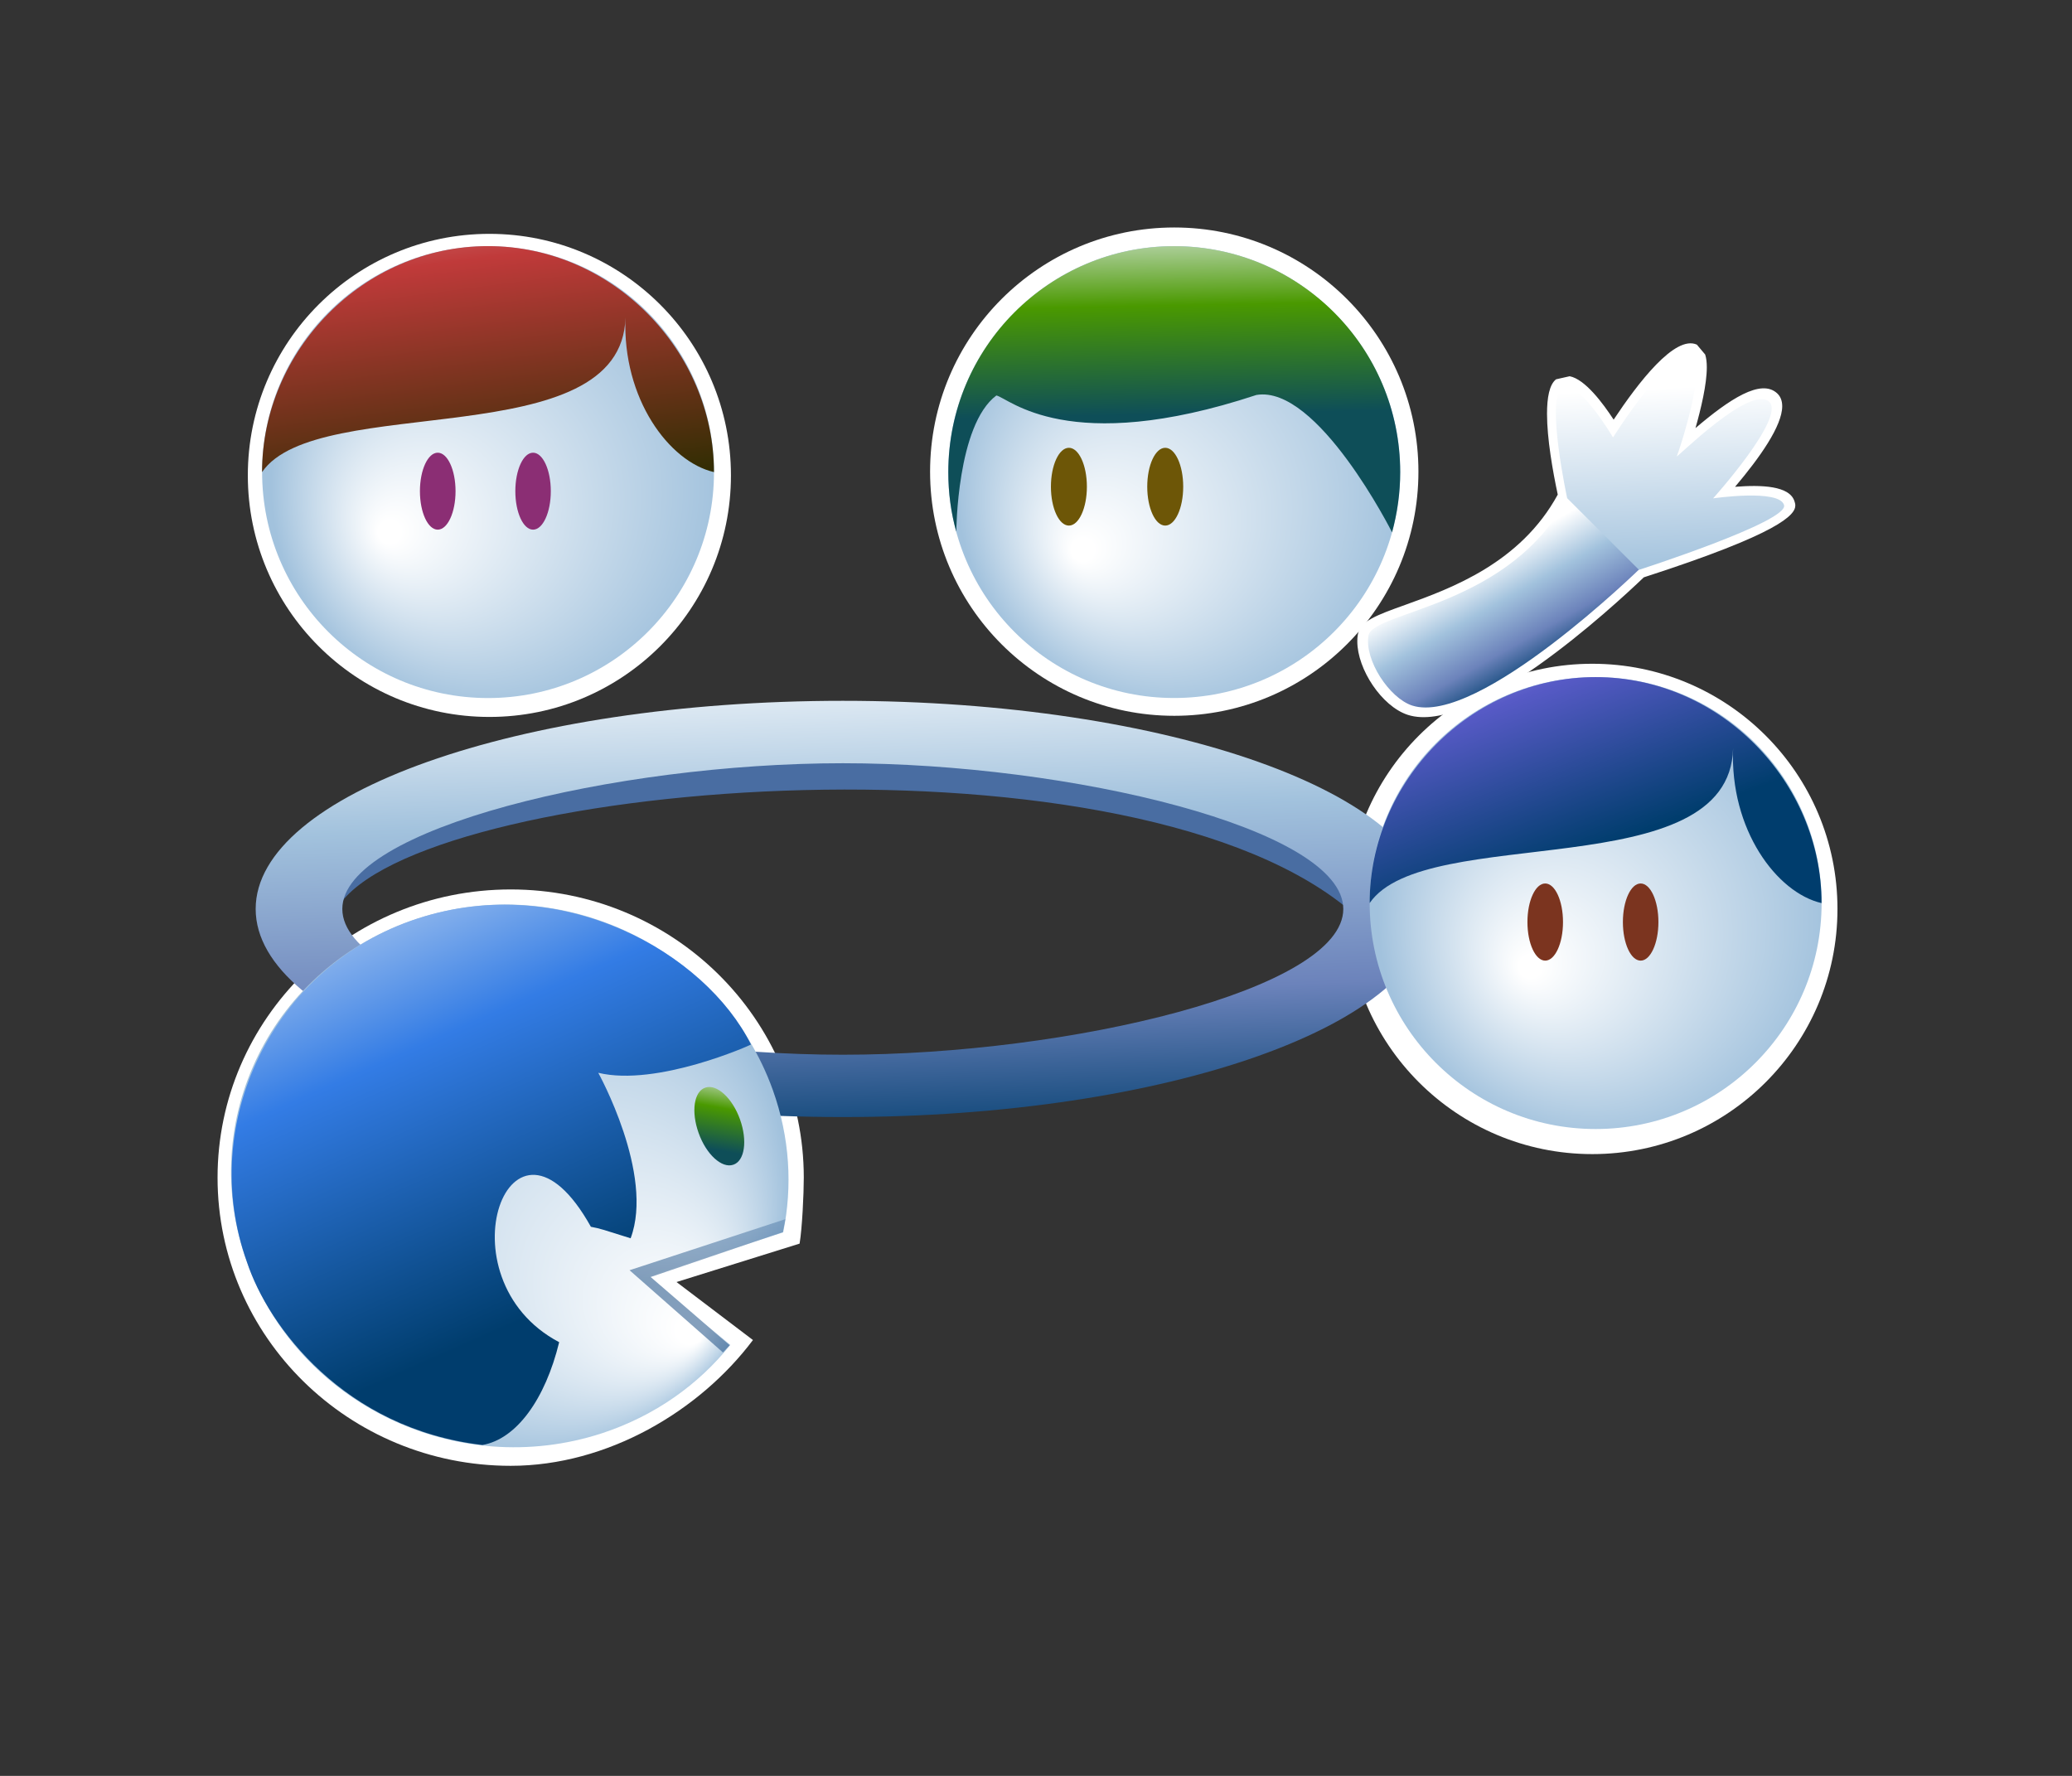 <?xml version="1.0" encoding="UTF-8"?>
<svg xmlns="http://www.w3.org/2000/svg" xmlns:xlink="http://www.w3.org/1999/xlink" contentScriptType="text/ecmascript" width="84" baseProfile="tiny" zoomAndPan="magnify" contentStyleType="text/css" viewBox="0 0 84 72" height="72" preserveAspectRatio="xMidYMid meet" version="1.1">
    <rect x="0" y="0" width="84" height="72" fill="#333333" stroke="none"/>
    <g>
        <g>
            <circle fill="#ffffff" r="9.793" cx="19.84" cy="19.274"/>
            <circle fill="#ffffff" r="9.899" cx="47.605" cy="19.122"/>
            <circle fill="#ffffff" r="9.94" cx="64.552" cy="36.851"/>
            <path fill="#ffffff" d="M 32.586 47.744 C 32.586 48.4 32.521 49.795 32.416 50.42 L 27.427 51.978 L 30.525 54.329 C 28.361 57.21 24.626 59.429 20.704 59.429 C 14.141 59.429 8.82 54.197 8.82 47.745 C 8.82 41.293 14.141 36.061 20.704 36.061 C 27.267 36.061 32.586 41.292 32.586 47.744 z "/>
            <path fill="#496da2" d="M 13.689 36.787 C 16.867 31.723 45.156 29.255 54.513 36.738 C 52.482 28.0 13.644 29.882 13.689 36.787 z "/>
            <linearGradient x1="-707.217" gradientTransform="matrix(1.19 0 0 -1.19 875.673 1351.901)" y1="1114.516" x2="-706.576" gradientUnits="userSpaceOnUse" y2="1096.638" xlink:type="simple" xlink:actuate="onLoad" id="XMLID_14_" xlink:show="other">
                <stop stop-color="#ffffff" offset="0"/>
                <stop stop-color="#a2c2dd" offset="0.35"/>
                <stop stop-color="#6c83bb" offset="0.7"/>
                <stop stop-color="#003d6d" offset="1"/>
            </linearGradient>
            <path fill="url(#XMLID_14_)" d="M 34.168 28.413 C 21.021 28.413 10.365 32.192 10.365 36.852 C 10.365 41.513 21.021 45.289 34.168 45.289 C 47.317 45.289 57.971 41.512 57.971 36.852 C 57.973 32.192 47.317 28.413 34.168 28.413 z M 34.168 42.762 C 24.963 42.762 13.878 40.117 13.878 36.853 C 13.878 33.591 24.963 30.944 34.168 30.944 C 43.369 30.944 54.458 33.593 54.458 36.853 C 54.459 40.117 43.369 42.762 34.168 42.762 z "/>
            <path fill="#ffffff" d="M 65.418 17.014 C 64.987 16.353 64.262 15.376 63.636 15.254 L 63.084 15.378 C 62.813 15.59 62.717 16.118 62.717 16.777 C 62.717 17.789 62.948 19.094 63.152 20.053 C 61.641 22.827 58.836 23.853 56.968 24.524 C 55.823 24.934 55.133 25.181 55.048 25.726 C 55.03 25.814 55.026 25.909 55.026 26.004 C 55.026 27.134 56.021 28.637 57.07 28.982 C 59.717 29.838 65.387 24.608 66.641 23.407 C 72.171 21.62 72.783 20.873 72.783 20.492 C 72.783 20.433 72.766 20.383 72.754 20.34 C 72.568 19.686 71.397 19.653 70.34 19.737 C 71.341 18.554 72.252 17.269 72.252 16.469 C 72.252 16.257 72.189 16.078 72.046 15.946 C 71.389 15.339 70.109 16.186 68.736 17.356 C 68.96 16.566 69.195 15.582 69.195 14.889 C 69.195 14.687 69.174 14.513 69.129 14.374 L 68.792 13.973 C 67.902 13.568 66.407 15.525 65.418 17.014 z M 65.706 17.858 C 67.067 15.722 68.212 14.608 68.513 14.624 C 68.701 15.005 67.922 17.769 67.7 18.283 C 67.638 18.434 67.677 18.627 67.807 18.725 C 67.984 18.858 68.148 18.746 68.335 18.595 C 68.333 18.599 68.334 18.604 68.331 18.605 C 68.333 18.605 68.335 18.595 68.336 18.595 C 68.401 18.542 68.445 18.546 68.529 18.471 C 71.134 16.129 71.545 16.452 71.561 16.469 C 71.666 16.801 70.59 18.424 69.242 19.923 C 69.142 20.034 69.122 20.194 69.191 20.326 C 69.261 20.46 69.409 20.532 69.555 20.511 C 70.568 20.365 71.578 20.374 71.93 20.509 C 71.293 20.992 68.685 22.002 66.36 22.751 C 66.307 22.768 66.256 22.79 66.216 22.827 C 63.796 25.151 59.191 28.922 57.283 28.306 C 56.489 28.044 55.607 26.637 55.742 25.839 C 55.827 25.684 56.589 25.411 57.2 25.191 C 59.075 24.516 62.212 23.39 63.837 20.298 C 63.875 20.224 63.889 20.14 63.87 20.058 C 63.454 18.137 63.291 16.206 63.523 15.931 C 63.745 15.949 64.512 16.853 65.096 17.846 C 65.158 17.951 65.271 18.018 65.396 18.023 C 65.523 18.024 65.642 17.961 65.706 17.858 z "/>
            <linearGradient x1="-685.504" gradientTransform="matrix(1.19 0 0 -1.19 875.673 1351.901)" y1="1116.856" x2="-683.371" gradientUnits="userSpaceOnUse" y2="1113.07" xlink:type="simple" xlink:actuate="onLoad" id="XMLID_15_" xlink:show="other">
                <stop stop-color="#ffffff" offset="0"/>
                <stop stop-color="#a2c2dd" offset="0.35"/>
                <stop stop-color="#6c83bb" offset="0.7"/>
                <stop stop-color="#003d6d" offset="1"/>
            </linearGradient>
            <path fill="url(#XMLID_15_)" d="M 66.531 23.009 C 66.531 23.009 59.928 29.47 57.246 28.604 C 56.326 28.299 55.312 26.767 55.478 25.77 C 55.639 24.771 61.306 24.619 63.6 20.056 L 66.531 23.009 z "/>
            <linearGradient x1="-678.857" gradientTransform="matrix(1.19 0 0 -1.19 875.673 1351.901)" y1="1123.179" x2="-678.537" gradientUnits="userSpaceOnUse" y2="1116.632" xlink:type="simple" xlink:actuate="onLoad" id="XMLID_16_" xlink:show="other">
                <stop stop-color="#ffffff" offset="0"/>
                <stop stop-color="#ffffff" offset="0.05"/>
                <stop stop-color="#a2c2dd" offset="1"/>
            </linearGradient>
            <path fill="url(#XMLID_16_)" d="M 63.534 20.198 C 63.534 20.198 62.679 16.238 63.304 15.747 C 63.938 15.258 65.392 17.734 65.392 17.734 C 66.285 16.333 67.946 14.101 68.595 14.398 C 69.249 14.696 68.053 18.358 67.979 18.496 C 67.912 18.64 70.945 15.572 71.725 16.289 C 72.405 16.921 69.451 20.205 69.451 20.205 C 69.451 20.205 72.139 19.812 72.327 20.478 C 72.522 21.145 66.445 23.103 66.445 23.103 L 63.534 20.198 z "/>
            <radialGradient gradientTransform="matrix(1.19 0 0 -1.19 875.673 1351.901)" id="XMLID_17_" gradientUnits="userSpaceOnUse" xlink:show="other" xlink:type="simple" r="7.695" cx="-695.579" fx="-699.165" cy="1119.52" fy="1117.191" xlink:actuate="onLoad">
                <stop stop-color="#ffffff" offset="0"/>
                <stop stop-color="#ffffff" offset="0.05"/>
                <stop stop-color="#a2c2dd" offset="1"/>
            </radialGradient>
            <path fill="url(#XMLID_17_)" d="M 56.765 19.14 C 56.765 24.202 52.659 28.299 47.598 28.299 C 42.541 28.299 38.444 24.201 38.444 19.14 C 38.444 14.081 42.542 9.978 47.598 9.978 C 52.658 9.979 56.765 14.081 56.765 19.14 z "/>
            <linearGradient x1="-695.749" gradientTransform="matrix(1.19 0 0 -1.19 875.673 1351.901)" y1="1128.908" x2="-695.614" gradientUnits="userSpaceOnUse" y2="1121.483" xlink:type="simple" xlink:actuate="onLoad" id="XMLID_18_" xlink:show="other">
                <stop stop-color="#e6eef4" offset="0"/>
                <stop stop-color="#4a9900" offset="0.44"/>
                <stop stop-color="#0e4e58" offset="0.94"/>
                <stop stop-color="#0e4e58" offset="1"/>
            </linearGradient>
            <path fill="url(#XMLID_18_)" d="M 50.936 16.013 C 43.286 18.538 40.894 16.133 40.393 16.034 C 38.788 17.233 38.769 21.558 38.769 21.558 C 38.552 20.788 38.445 19.981 38.445 19.143 C 38.445 14.084 42.548 9.982 47.599 9.982 C 52.661 9.982 56.765 14.084 56.765 19.143 C 56.765 19.987 56.647 20.802 56.435 21.582 C 56.434 21.581 53.418 15.593 50.936 16.013 z "/>
            <ellipse rx="0.729" ry="1.577" fill="#6d5607" cx="43.334" cy="19.732"/>
            <ellipse rx="0.729" ry="1.577" fill="#6d5607" cx="47.239" cy="19.732"/>
            <radialGradient gradientTransform="matrix(1.19 0 0 -1.19 875.673 1351.901)" id="XMLID_19_" gradientUnits="userSpaceOnUse" xlink:show="other" xlink:type="simple" r="7.694" cx="-718.946" fx="-722.793" cy="1119.519" fy="1117.823" xlink:actuate="onLoad">
                <stop stop-color="#ffffff" offset="0"/>
                <stop stop-color="#ffffff" offset="0.05"/>
                <stop stop-color="#a2c2dd" offset="1"/>
            </radialGradient>
            <circle fill="url(#XMLID_19_)" r="9.16" cx="19.786" cy="19.141"/>
            <linearGradient x1="-720.846" gradientTransform="matrix(1.19 0 0 -1.19 875.673 1351.901)" y1="1134.393" x2="-718.72" gradientUnits="userSpaceOnUse" y2="1118.007" xlink:type="simple" xlink:actuate="onLoad" id="XMLID_20_" xlink:show="other">
                <stop stop-color="#e6eef4" offset="0"/>
                <stop stop-color="#c03a3a" offset="0.44"/>
                <stop stop-color="#302d02" offset="0.94"/>
                <stop stop-color="#302d02" offset="1"/>
            </linearGradient>
            <path fill="url(#XMLID_20_)" d="M 25.357 12.869 C 25.223 18.498 12.864 15.866 10.624 19.14 C 10.624 14.223 14.724 9.978 19.782 9.978 C 24.843 9.978 28.945 14.234 28.945 19.14 C 27.131 18.725 25.224 16.164 25.357 12.869 z "/>
            <ellipse rx="0.722" ry="1.56" fill="#8b2e74" cx="17.746" cy="19.914"/>
            <ellipse rx="0.719" ry="1.56" fill="#8b2e74" cx="21.611" cy="19.914"/>
            <radialGradient gradientTransform="matrix(1.19 0 0 -1.19 875.673 1351.901)" id="XMLID_21_" gradientUnits="userSpaceOnUse" xlink:show="other" xlink:type="simple" r="7.695" cx="-681.229" fx="-683.87" cy="1104.842" fy="1103.019" xlink:actuate="onLoad">
                <stop stop-color="#ffffff" offset="0"/>
                <stop stop-color="#ffffff" offset="0.05"/>
                <stop stop-color="#a2c2dd" offset="1"/>
            </radialGradient>
            <circle fill="url(#XMLID_21_)" r="9.161" cx="64.688" cy="36.613"/>
            <linearGradient x1="-685.615" gradientTransform="matrix(1.19 0 0 -1.19 875.673 1351.901)" y1="1117.155" x2="-681.548" gradientUnits="userSpaceOnUse" y2="1106.363" xlink:type="simple" xlink:actuate="onLoad" id="XMLID_22_" xlink:show="other">
                <stop stop-color="#e6eef4" offset="0"/>
                <stop stop-color="#575ac6" offset="0.44"/>
                <stop stop-color="#003d6d" offset="0.94"/>
                <stop stop-color="#003d6d" offset="1"/>
            </linearGradient>
            <path fill="url(#XMLID_22_)" d="M 70.261 30.341 C 70.123 35.972 57.769 33.336 55.526 36.614 C 55.526 31.697 59.628 27.452 64.686 27.452 C 69.749 27.452 73.847 31.707 73.847 36.614 C 72.032 36.197 70.123 33.636 70.261 30.341 z "/>
            <ellipse rx="0.721" ry="1.564" fill="#7b341f" cx="62.644" cy="37.383"/>
            <ellipse rx="0.72" ry="1.564" fill="#7b341f" cx="66.513" cy="37.383"/>
            <radialGradient gradientTransform="matrix(1.19 0 0 -1.19 875.673 1351.901)" id="XMLID_23_" gradientUnits="userSpaceOnUse" xlink:show="other" xlink:type="simple" r="9.137" cx="-718.206" fx="-712.03" cy="1095.55" fy="1090.454" xlink:actuate="onLoad">
                <stop stop-color="#ffffff" offset="0"/>
                <stop stop-color="#ffffff" offset="0.05"/>
                <stop stop-color="#a2c2dd" offset="1"/>
            </radialGradient>
            <path fill="url(#XMLID_23_)" d="M 16.92 37.243 C 22.806 35.317 29.257 38.428 31.329 44.187 C 32.023 46.122 32.131 48.103 31.75 49.964 L 30.271 50.447 L 26.329 51.738 L 29.501 54.436 L 29.607 54.526 C 28.322 56.135 26.55 57.401 24.413 58.106 C 18.529 60.032 12.079 56.923 10.01 51.165 C 7.938 45.398 11.032 39.17 16.92 37.243 z "/>
            <linearGradient x1="-710.679" gradientTransform="matrix(1.19 0 0 -1.19 875.673 1351.901)" y1="1099.479" x2="-711.176" gradientUnits="userSpaceOnUse" y2="1096.637" xlink:type="simple" xlink:actuate="onLoad" id="XMLID_24_" xlink:show="other">
                <stop stop-color="#e6eef4" offset="0"/>
                <stop stop-color="#4a9900" offset="0.44"/>
                <stop stop-color="#0e4e58" offset="0.94"/>
                <stop stop-color="#0e4e58" offset="1"/>
            </linearGradient>
            <path fill="url(#XMLID_24_)" d="M 28.323 45.936 C 28.63 46.801 29.261 47.379 29.725 47.223 C 30.19 47.074 30.31 46.25 30.0 45.383 C 29.692 44.519 29.06 43.938 28.597 44.095 C 28.133 44.244 28.011 45.067 28.323 45.936 z "/>
            <linearGradient x1="-711.24" gradientTransform="matrix(1.19 0 0 -1.19 875.673 1351.901)" y1="1096.424" x2="-711.552" gradientUnits="userSpaceOnUse" y2="1092.148" xlink:type="simple" xlink:actuate="onLoad" id="XMLID_25_" xlink:show="other">
                <stop stop-color="#87a8cb" offset="0"/>
                <stop stop-color="#235487" offset="1"/>
            </linearGradient>
            <polygon fill="url(#XMLID_25_)" fill-opacity="0.56" points="31.738,49.953 26.378,51.774 29.583,54.54 29.31,54.834     25.522,51.499 31.84,49.428   "/>
            <linearGradient x1="-724.145" gradientTransform="matrix(1.19 0 0 -1.19 875.673 1351.901)" y1="1108.827" x2="-716.072" gradientUnits="userSpaceOnUse" y2="1090.646" xlink:type="simple" xlink:actuate="onLoad" id="XMLID_26_" xlink:show="other">
                <stop stop-color="#e6eef4" offset="0"/>
                <stop stop-color="#337ce5" offset="0.44"/>
                <stop stop-color="#003d6d" offset="0.94"/>
                <stop stop-color="#003d6d" offset="1"/>
            </linearGradient>
            <path fill="url(#XMLID_26_)" d="M 24.254 43.495 C 26.643 44.071 30.469 42.353 30.445 42.348 C 28.597 38.638 22.806 35.318 16.919 37.244 C 11.032 39.171 7.999 45.579 10.012 51.167 C 10.87 53.778 13.961 57.926 19.557 58.585 C 20.934 58.347 22.103 56.737 22.669 54.417 C 17.764 51.827 20.691 43.882 23.955 49.738 C 24.375 49.817 24.426 49.849 25.566 50.204 C 26.538 47.611 24.254 43.495 24.254 43.495 z "/>
        </g>
        <rect width="84" fill="none" height="72"/>
    </g>
</svg>
